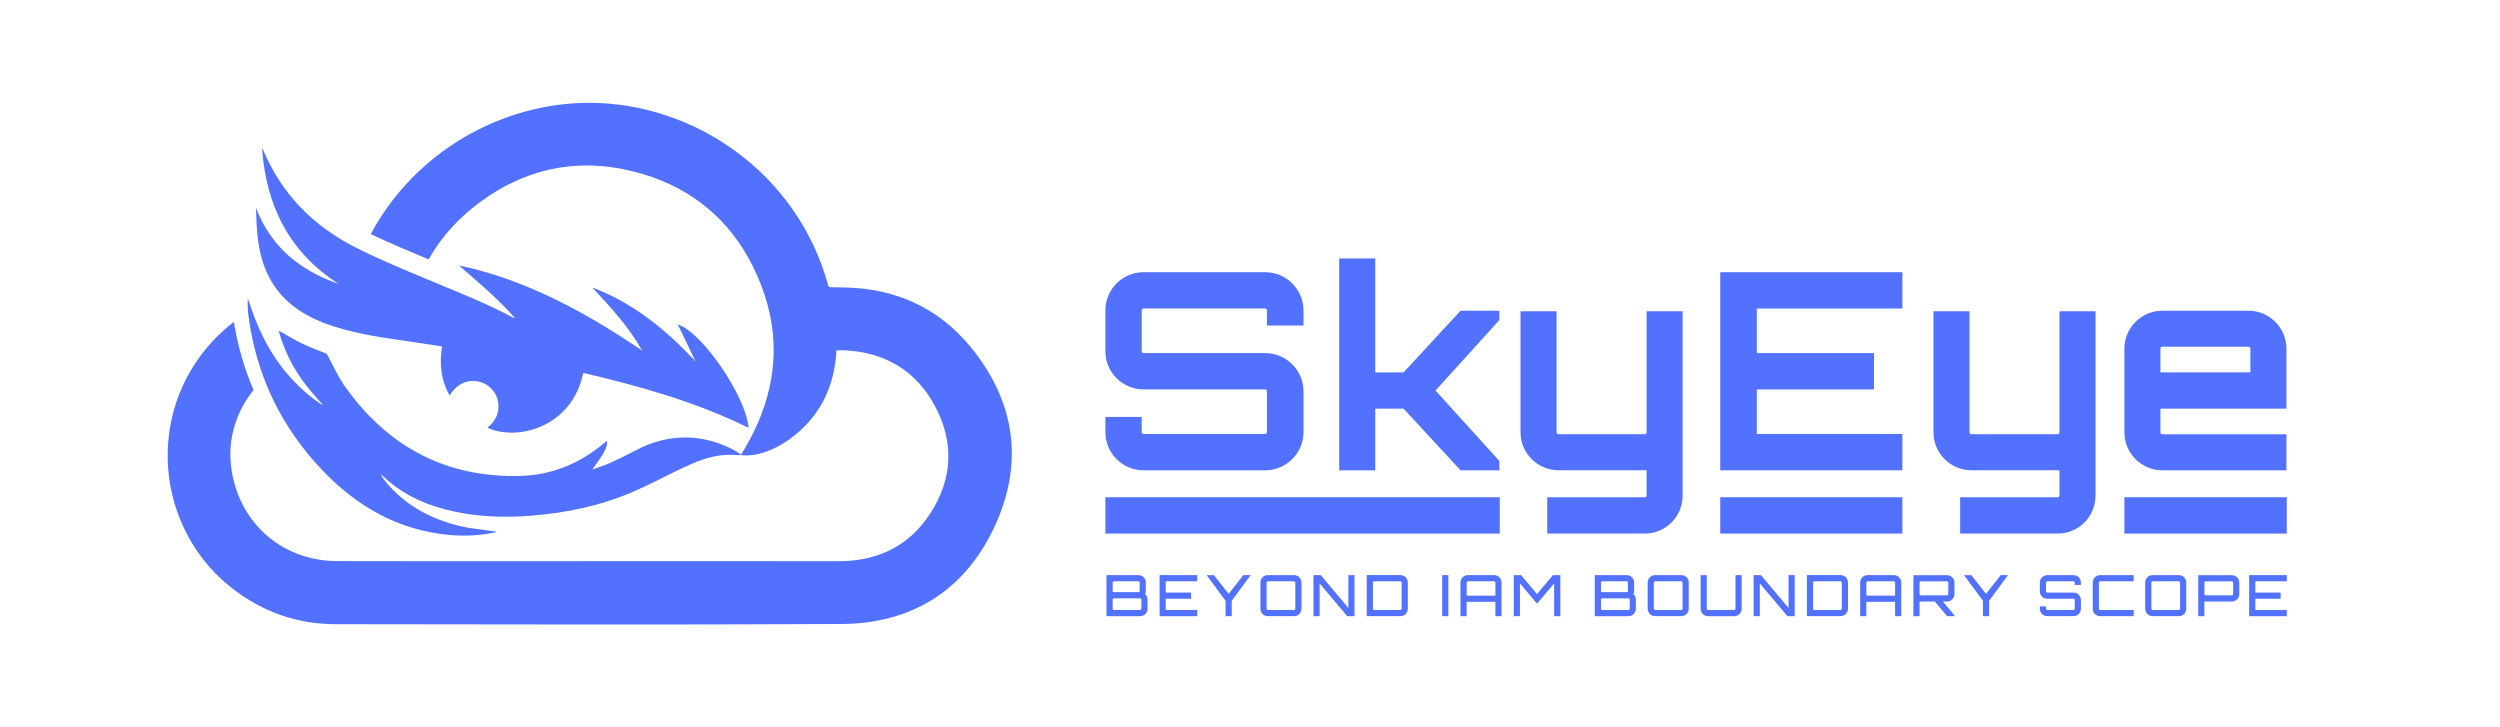 <?xml version="1.0" encoding="utf-8"?>
<!-- Generator: Adobe Illustrator 24.3.0, SVG Export Plug-In . SVG Version: 6.00 Build 0)  -->
<svg version="1.1" id="Layer_1" xmlns="http://www.w3.org/2000/svg" xmlns:xlink="http://www.w3.org/1999/xlink" x="0px" y="0px"
	 viewBox="210 590 1100 320" style="enable-background:new 0 0 1500 1500;" xml:space="preserve">
<style type="text/css">
	.st0{fill:#FDFDFD;}
	.st1{fill:#5271FF;}
	.st2{fill:#FFFFFF;}
</style>
<g>
	<g>
		<g>
			<path class="st1" d="M636.7,742.22c-14-16.84-32.69-25.23-54.73-25.73c-2.15-0.05-4.3-0.06-6.45-0.11
				c-0.23,0-0.45-0.14-0.95-0.29c-13.65-50.48-59.77-81.08-105.87-80.85c-37.64,0.19-75.94,21.15-95.56,57.74
				c8.34,4.01,17.03,7.64,25.48,11.16c0.28-0.5,0.57-1,0.86-1.5c1.28-2.18,2.68-4.28,4.18-6.32c4.74-6.45,10.62-12.28,17.68-17.47
				c21.75-15.97,46.03-19.96,71.81-12.17c21.77,6.58,38.15,20.33,48.22,40.73c11,22.27,11.73,44.12,3.46,65.36
				c-1.35,3.47-2.94,6.93-4.77,10.37c-0.09,0.17-0.19,0.35-0.29,0.53c-1.18,2.2-2.45,4.38-3.83,6.56c3.29,0.48,7.29-0.08,11.47-1.59
				c3.21-1.18,6.53-2.91,9.72-5.19c13.32-9.5,20.02-22.73,20.93-39.32c1.41,0,2.57-0.06,3.73,0.01
				c17.79,0.95,31.38,9.03,39.72,24.76c8.42,15.89,7.59,31.96-2.18,47c-9.38,14.45-23.23,21.06-40.44,21.03
				c-41.74-0.07-83.49-0.01-125.23-0.01c-31.81,0-63.63,0.07-95.45-0.04c-24.86-0.09-44.15-17.87-46.64-42.69
				c-1.19-11.88,2.68-23.53,10-32.57c-4.08-9.46-6.97-19.47-8.66-29.99c-12.81,9.81-22.45,23.77-26.67,39.82
				c-7.57,28.79,2.7,59.33,25.91,77.4c13.42,10.44,28.62,15.78,45.54,15.8c74.16,0.09,148.31,0.29,222.46-0.09
				c30.89-0.15,54.18-14.59,67.31-42.52C660.8,793.65,656.7,766.31,636.7,742.22z"/>
			<g>
				<path class="st1" d="M515.65,748.2c-2.04-4.25-4.09-8.5-6.13-12.76c-0.42-0.87-0.84-1.75-1.31-2.74
					c10.81,3.54,30.01,31.62,31.17,45.55c-23.19-11.45-47.8-18.32-72.76-24.17c-4.81,23.74-28.75,30.23-42.16,24.13
					c3.54-2.87,5.4-6.47,4.76-11.04c-0.42-3-1.92-5.43-4.3-7.28c-4.19-3.26-12.12-3.95-17.09,4.11c-3.85-6.82-4.53-13.93-3.33-21.58
					c-4.63-0.7-9.15-1.39-13.68-2.06c-11.44-1.68-22.92-3.16-33.98-6.75c-7.12-2.31-13.83-5.4-19.54-10.37
					c-8.21-7.14-12.21-16.48-13.7-26.99c-0.68-4.86-0.81-9.79-0.93-14.78c6.58,17.28,19.41,27.57,36.33,33.45
					c-21.72-13.9-31.89-34.33-33.69-59.57c0.14,0.16,0.33,0.31,0.41,0.49c8.16,19.47,22.1,33.63,40.72,43.03
					c11,5.56,22.46,10.24,33.85,15c11.88,4.96,23.88,9.65,35.24,15.77c0.16,0.09,0.36,0.12,1.08,0.35
					c-7.67-8.78-16.28-15.81-24.64-23.18c14.69,3.06,28.63,8.25,42.09,14.78c13.43,6.51,26.11,14.29,38.49,22.67
					c-5.88-10.4-13.83-19.11-21.96-27.73c6.34,2.31,12.27,5.35,17.92,8.95c9.37,5.97,17.69,13.18,25.3,21.24
					c0.53,0.56,1.14,1.06,1.72,1.58c-0.02,0.19-0.04,0.38-0.06,0.57c0.14-0.14,0.28-0.29,0.43-0.43
					C515.81,748.37,515.73,748.28,515.65,748.2z"/>
				<path class="st1" d="M377.57,798.72c0.33,0.61,0.6,1.28,1.02,1.83c8.73,11.34,20.52,17.8,34.21,21.01
					c4.52,1.06,9.2,1.44,13.8,2.12c0.69,0.1,1.39,0.16,2.07,0.39c-7.04,1.59-14.14,1.96-21.27,1.28
					c-22.2-2.12-40.31-12.49-55.44-28.32c-18.2-19.05-29.16-41.71-32.61-67.91c-0.34-2.58-0.44-5.19-0.31-7.85
					c0.99,2.82,1.91,5.66,2.98,8.45c5.86,15.27,14.92,28.13,28.45,37.6c0.57,0.4,1.23,0.68,1.85,1.02c0.1,0.19,0.19,0.39,0.28,0.58
					c0.02-0.01,0.05-0.01,0.07-0.02c-0.04-0.01-0.08-0.01-0.12-0.02c-0.09-0.17-0.18-0.34-0.28-0.51c-1.42-1.61-2.84-3.22-4.26-4.82
					c-7.23-8.12-12.47-17.33-15.42-28.07c3.63,2.02,6.99,4.09,10.54,5.79c3.54,1.7,7.27,3.02,10.68,4.41
					c2.56,4.71,4.64,9.62,7.63,13.88c18.8,26.77,44.46,40.67,77.4,39.86c13.81-0.34,26.13-5.44,36.81-14.3
					c0.35-0.29,0.7-0.59,1.07-0.87c0.1-0.07,0.24-0.09,0.36-0.13c0.25,2.56-0.96,4.93-6.43,12.46c2.83-1.03,5.33-1.78,7.68-2.84
					c3.77-1.7,7.48-3.53,11.14-5.46c14.14-7.46,28.37-7.8,42.72-0.66c1.05,0.53,2.04,1.2,3.04,1.82c0.32,0.2,0.61,0.45,1.07,0.79
					c-2.98,0-5.76-0.23-8.49,0.05c-6.09,0.62-11.71,2.91-17.19,5.5c-7.54,3.56-14.9,7.55-22.56,10.82
					c-14.02,5.98-28.79,9.05-43.95,10.28c-12.92,1.04-25.75,0.55-38.35-2.77c-10.27-2.71-19.57-7.22-27.27-14.7
					c-0.27-0.26-0.62-0.44-0.94-0.66c-0.14-0.13-0.27-0.26-0.41-0.39c-0.05-0.08-0.09-0.15-0.08-0.14c-0.02-0.01,0.05,0.04,0.12,0.1
					C377.31,798.45,377.44,798.59,377.57,798.72z"/>
			</g>
		</g>
		<g>
			<g>
				<g>
					<path class="st1" d="M714.92,853.82v4.04c0,1.81-1.46,3.26-3.26,3.26h-14.81v-18.07h14.05c1.81,0,3.26,1.46,3.26,3.26V850
						c0,0.5-0.13,0.98-0.33,1.41C714.5,851.99,714.92,852.86,714.92,853.82z M700.12,845.76c-0.3,0-0.55,0.25-0.55,0.55V850
						c0,0.3,0.25,0.55,0.55,0.55h10.79c0.3,0,0.55-0.25,0.55-0.55v-3.69c0-0.3-0.25-0.55-0.55-0.55H700.12z M712.21,853.82
						c0-0.3-0.25-0.55-0.55-0.55h-11.54c-0.3,0-0.55,0.25-0.55,0.55v4.04c0,0.3,0.25,0.55,0.55,0.55h11.54
						c0.3,0,0.55-0.25,0.55-0.55V853.82z"/>
					<path class="st1" d="M736.78,845.76h-13.85v4.97h11.14v2.71h-11.14v4.97h13.85v2.71h-16.56v-18.07h16.56V845.76z"/>
					<path class="st1" d="M760.29,843.05l-8.33,11.29v6.78h-2.71v-6.78l-8.33-11.29h3.19l6.5,8.23l6.47-8.23H760.29z"/>
					<path class="st1" d="M779.39,843.05c1.81,0,3.26,1.46,3.26,3.26v11.54c0,1.81-1.45,3.26-3.26,3.26h-11.54
						c-1.81,0-3.26-1.46-3.26-3.26v-11.54c0-1.81,1.46-3.26,3.26-3.26H779.39z M779.39,858.41c0.3,0,0.55-0.25,0.55-0.55v-11.54
						c0-0.3-0.25-0.55-0.55-0.55h-11.54c-0.3,0-0.55,0.25-0.55,0.55v11.54c0,0.3,0.25,0.55,0.55,0.55H779.39z"/>
					<path class="st1" d="M803.28,843.05h2.71v18.07h-3.21l-12.15-14.45v14.45h-2.71v-18.07h3.21l12.15,14.45V843.05z"/>
					<path class="st1" d="M826.17,843.05c1.81,0,3.26,1.46,3.26,3.26v11.54c0,1.81-1.46,3.26-3.26,3.26h-14.81v-18.07H826.17z
						 M826.72,846.32c0-0.3-0.25-0.55-0.55-0.55h-11.54c-0.3,0-0.55,0.25-0.55,0.55v11.54c0,0.3,0.25,0.55,0.55,0.55h11.54
						c0.3,0,0.55-0.25,0.55-0.55V846.32z"/>
					<path class="st1" d="M844.56,843.05h2.71v18.07h-2.71V843.05z"/>
					<path class="st1" d="M867.42,843.05c1.81,0,3.26,1.46,3.26,3.26v14.81h-2.71v-6.32h-12.65v6.32h-2.71v-14.81
						c0-1.81,1.46-3.26,3.26-3.26H867.42z M867.98,852.09v-5.77c0-0.3-0.25-0.55-0.55-0.55h-11.54c-0.3,0-0.55,0.25-0.55,0.55v5.77
						H867.98z"/>
					<path class="st1" d="M893.3,843.05h3.24v18.07h-2.71v-14.45l-7.53,8.96l-7.53-8.96v14.45h-2.71v-18.07h3.21l7.03,8.36
						L893.3,843.05z"/>
					<path class="st1" d="M929.78,853.82v4.04c0,1.81-1.46,3.26-3.26,3.26h-14.81v-18.07h14.05c1.81,0,3.26,1.46,3.26,3.26V850
						c0,0.5-0.13,0.98-0.33,1.41C929.36,851.99,929.78,852.86,929.78,853.82z M914.98,845.76c-0.3,0-0.55,0.25-0.55,0.55V850
						c0,0.3,0.25,0.55,0.55,0.55h10.79c0.3,0,0.55-0.25,0.55-0.55v-3.69c0-0.3-0.25-0.55-0.55-0.55H914.98z M927.07,853.82
						c0-0.3-0.25-0.55-0.55-0.55h-11.54c-0.3,0-0.55,0.25-0.55,0.55v4.04c0,0.3,0.25,0.55,0.55,0.55h11.54
						c0.3,0,0.55-0.25,0.55-0.55V853.82z"/>
					<path class="st1" d="M949.78,843.05c1.81,0,3.26,1.46,3.26,3.26v11.54c0,1.81-1.46,3.26-3.26,3.26h-11.54
						c-1.81,0-3.26-1.46-3.26-3.26v-11.54c0-1.81,1.46-3.26,3.26-3.26H949.78z M949.78,858.41c0.3,0,0.55-0.25,0.55-0.55v-11.54
						c0-0.3-0.25-0.55-0.55-0.55h-11.54c-0.3,0-0.55,0.25-0.55,0.55v11.54c0,0.3,0.25,0.55,0.55,0.55H949.78z"/>
					<path class="st1" d="M973.62,843.05h2.71v14.81c0,1.81-1.46,3.26-3.26,3.26h-11.54c-1.81,0-3.26-1.46-3.26-3.26v-14.81h2.71
						v14.81c0,0.3,0.25,0.55,0.55,0.55h11.54c0.3,0,0.55-0.25,0.55-0.55V843.05z"/>
					<path class="st1" d="M996.96,843.05h2.71v18.07h-3.21l-12.15-14.45v14.45h-2.71v-18.07h3.21l12.15,14.45V843.05z"/>
					<path class="st1" d="M1019.85,843.05c1.81,0,3.26,1.46,3.26,3.26v11.54c0,1.81-1.46,3.26-3.26,3.26h-14.81v-18.07H1019.85z
						 M1020.4,846.32c0-0.3-0.25-0.55-0.55-0.55h-11.54c-0.3,0-0.55,0.25-0.55,0.55v11.54c0,0.3,0.25,0.55,0.55,0.55h11.54
						c0.3,0,0.55-0.25,0.55-0.55V846.32z"/>
					<path class="st1" d="M1043.29,843.05c1.81,0,3.26,1.46,3.26,3.26v14.81h-2.71v-6.32h-12.65v6.32h-2.71v-14.81
						c0-1.81,1.45-3.26,3.26-3.26H1043.29z M1043.84,852.09v-5.77c0-0.3-0.25-0.55-0.55-0.55h-11.54c-0.3,0-0.55,0.25-0.55,0.55
						v5.77H1043.84z"/>
					<path class="st1" d="M1069.96,851.41c0,1.78-1.45,3.26-3.26,3.26h-1.83l5.09,6.07v0.38h-3.21l-5.42-6.45h-6.17
						c-0.2,0-0.38-0.03-0.55-0.05v6.5h-2.71v-18.04h14.81c1.81,0,3.26,1.48,3.26,3.26V851.41z M1066.7,851.96
						c0.3,0,0.55-0.25,0.55-0.55v-5.07c0-0.3-0.25-0.55-0.55-0.55h-11.54c-0.3,0-0.55,0.25-0.55,0.55v5.07
						c0,0.3,0.25,0.55,0.55,0.55H1066.7z"/>
					<path class="st1" d="M1093.53,843.05l-8.33,11.29v6.78h-2.71v-6.78l-8.33-11.29h3.19l6.5,8.23l6.47-8.23H1093.53z"/>
					<path class="st1" d="M1125.6,847.37h-2.71v-1.05c0-0.3-0.25-0.55-0.55-0.55h-11.54c-0.3,0-0.55,0.25-0.55,0.55v3.86
						c0,0.3,0.25,0.55,0.55,0.55h11.54c1.81,0,3.26,1.46,3.26,3.26v3.86c0,1.81-1.45,3.26-3.26,3.26h-11.54
						c-1.81,0-3.26-1.46-3.26-3.26v-1.05h2.71v1.05c0,0.3,0.25,0.55,0.55,0.55h11.54c0.3,0,0.55-0.25,0.55-0.55v-3.86
						c0-0.3-0.25-0.55-0.55-0.55h-11.54c-1.81,0-3.26-1.46-3.26-3.26v-3.86c0-1.81,1.46-3.26,3.26-3.26h11.54
						c1.81,0,3.26,1.46,3.26,3.26V847.37z"/>
					<path class="st1" d="M1134.06,845.76c-0.3,0-0.55,0.25-0.55,0.55v11.54c0,0.3,0.25,0.55,0.55,0.55h14.76v2.71h-14.76
						c-1.81,0-3.26-1.46-3.26-3.26v-11.54c0-1.81,1.46-3.26,3.26-3.26h14.76v2.71H1134.06z"/>
					<path class="st1" d="M1168.69,843.05c1.81,0,3.26,1.46,3.26,3.26v11.54c0,1.81-1.46,3.26-3.26,3.26h-11.54
						c-1.81,0-3.26-1.46-3.26-3.26v-11.54c0-1.81,1.46-3.26,3.26-3.26H1168.69z M1168.69,858.41c0.3,0,0.55-0.25,0.55-0.55v-11.54
						c0-0.3-0.25-0.55-0.55-0.55h-11.54c-0.3,0-0.55,0.25-0.55,0.55v11.54c0,0.3,0.25,0.55,0.55,0.55H1168.69z"/>
					<path class="st1" d="M1192.02,843.08c1.81,0,3.26,1.48,3.26,3.26v5.07c0,1.78-1.46,3.26-3.26,3.26h-11.54
						c-0.2,0-0.38-0.03-0.55-0.05v6.5h-2.71v-18.04H1192.02z M1192.58,846.34c0-0.3-0.25-0.55-0.55-0.55h-11.54
						c-0.3,0-0.55,0.25-0.55,0.55v5.07c0,0.3,0.25,0.55,0.55,0.55h11.54c0.3,0,0.55-0.25,0.55-0.55V846.34z"/>
					<path class="st1" d="M1216.19,845.76h-13.85v4.97h11.14v2.71h-11.14v4.97h13.85v2.71h-16.56v-18.07h16.56V845.76z"/>
				</g>
			</g>
			<g>
				<g>
					<g>
						<path class="st1" d="M783.53,733.25h-16.1v-6.66c0-0.48-0.36-0.85-0.73-0.85H713.2c-0.48,0-0.85,0.36-0.85,0.85v17.92
							c0,0.48,0.36,0.85,0.85,0.85h53.51c9.2,0,16.83,7.51,16.83,16.83v17.92c0,9.32-7.63,16.83-16.83,16.83H713.2
							c-9.32,0-16.83-7.51-16.83-16.83v-6.66h15.98v6.66c0,0.48,0.36,0.85,0.85,0.85h53.51c0.36,0,0.73-0.36,0.73-0.85v-17.92
							c0-0.48-0.36-0.85-0.73-0.85H713.2c-9.32,0-16.83-7.51-16.83-16.83V726.6c0-9.32,7.5-16.83,16.83-16.83h53.51
							c9.2,0,16.83,7.51,16.83,16.83V733.25z"/>
						<path class="st1" d="M869.71,726.72v4.12l-28.08,30.99l28.08,30.99v4.12h-17.07l-25.06-27.12h-12.47v27.12h-15.86v-93.21
							h15.86v50.12h12.47l25.06-27.12H869.71z"/>
						<path class="st1" d="M933.75,824.77h-42.97v-15.98h42.97c0.36,0,0.73-0.24,0.73-0.73v-11.14h-38.74
							c-9.2,0-16.71-7.51-16.71-16.71v-53.26h15.86v53.26c0,0.48,0.36,0.85,0.85,0.85h38.01c0.36,0,0.73-0.36,0.73-0.85v-53.26
							h15.86v81.11C950.33,817.27,942.95,824.77,933.75,824.77z"/>
						<path class="st1" d="M1047.05,725.75h-64.04v19.61h51.57v15.98h-51.57v19.61h64.04v15.98h-80.14v-87.16h80.14V725.75z"/>
						<path class="st1" d="M1115.44,824.77h-42.97v-15.98h42.97c0.36,0,0.73-0.24,0.73-0.73v-11.14h-38.74
							c-9.2,0-16.71-7.51-16.71-16.71v-53.26h15.86v53.26c0,0.48,0.36,0.85,0.85,0.85h38.01c0.36,0,0.73-0.36,0.73-0.85v-53.26
							h15.86v81.11C1132.02,817.27,1124.64,824.77,1115.44,824.77z"/>
						<path class="st1" d="M1216.03,743.42v26.39h-55.44v10.41c0,0.48,0.36,0.85,0.85,0.85h54.59v15.86h-54.59
							c-9.2,0-16.71-7.51-16.71-16.71v-36.8c0-9.2,7.51-16.71,16.71-16.71h37.89C1208.52,726.72,1216.03,734.22,1216.03,743.42z
							 M1200.17,753.83v-10.41c0-0.48-0.36-0.85-0.85-0.85h-37.89c-0.48,0-0.85,0.36-0.85,0.85v10.41H1200.17z"/>
					</g>
				</g>
				<rect x="696.37" y="808.79" class="st1" width="173.53" height="15.98"/>
				<rect x="966.91" y="808.79" class="st1" width="80.14" height="15.98"/>
				<rect x="1144.73" y="808.79" class="st1" width="71.46" height="15.98"/>
			</g>
		</g>
	</g>
</g>
</svg>
